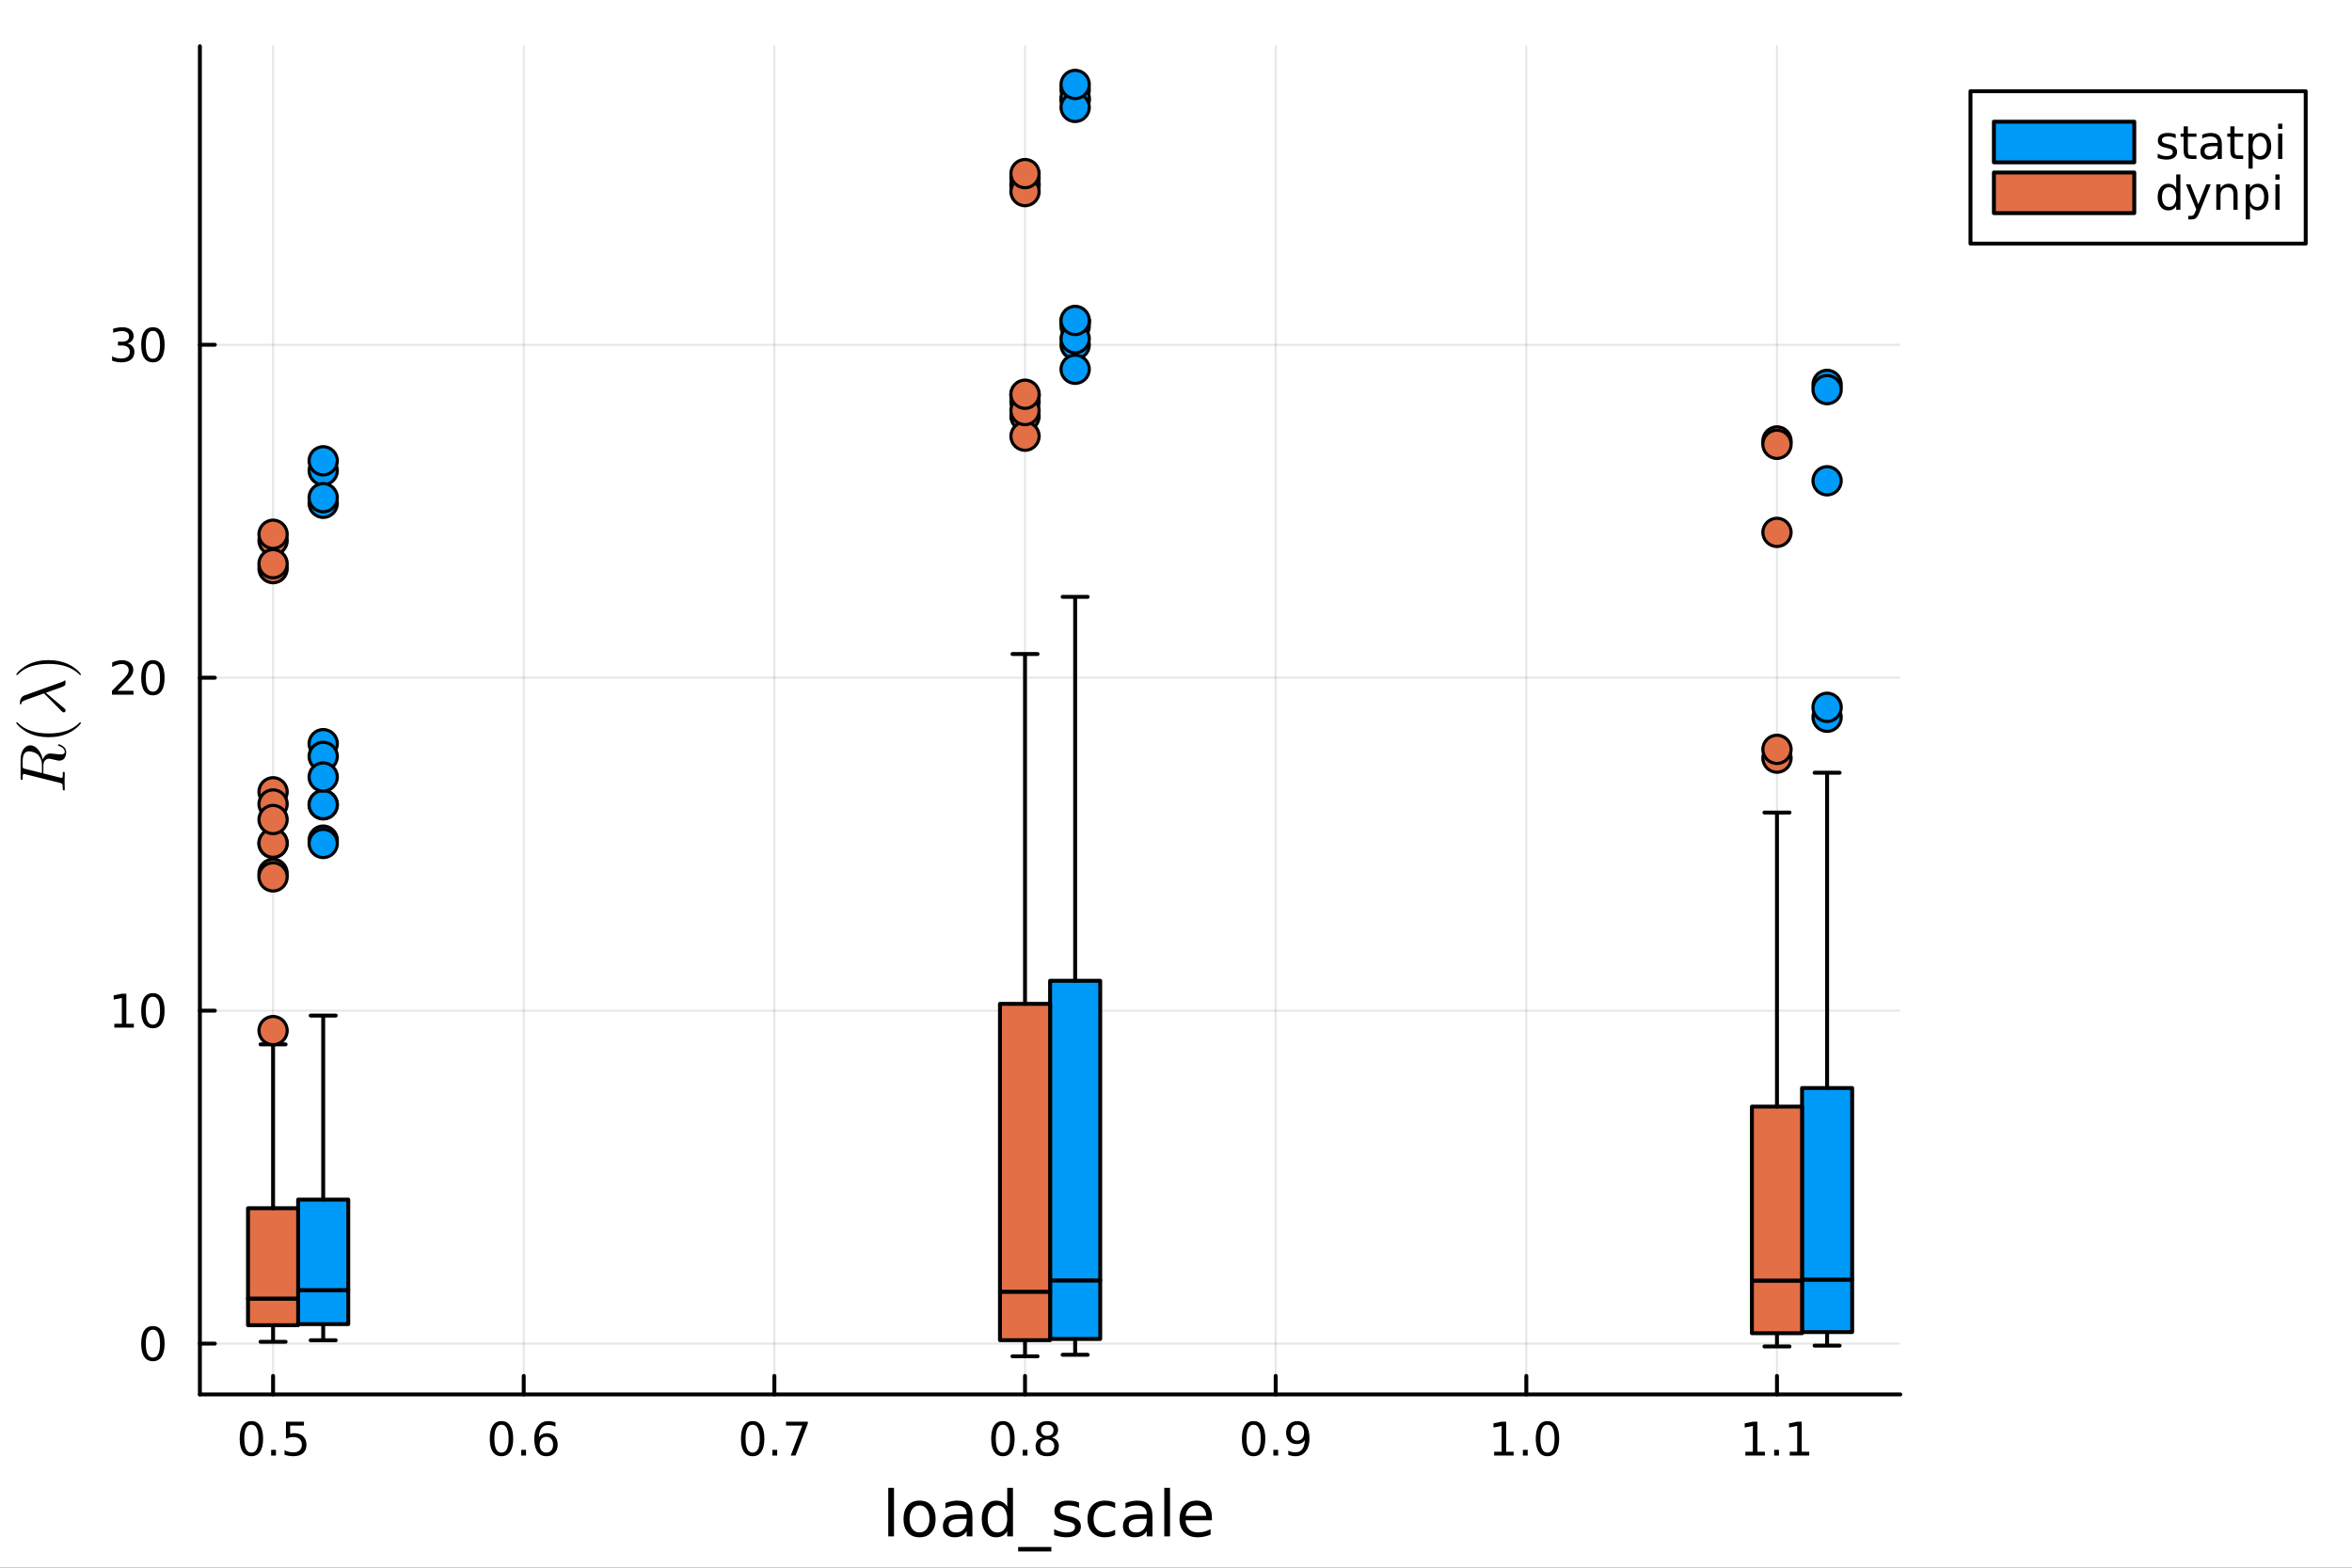 <?xml version="1.0" encoding="utf-8"?>
<svg xmlns="http://www.w3.org/2000/svg" xmlns:xlink="http://www.w3.org/1999/xlink" width="600" height="400" viewBox="0 0 2400 1600">
<rect x="0" y="0" width="2400" height="1600" fill="#333333" stroke="none"/>
<defs>
  <clipPath id="clip700">
    <rect x="0" y="0" width="2400" height="1600"/>
  </clipPath>
</defs>
<path clip-path="url(#clip700)" d="M0 1600 L2400 1600 L2400 0 L0 0  Z" fill="#ffffff" fill-rule="evenodd" fill-opacity="1"/>
<defs>
  <clipPath id="clip701">
    <rect x="480" y="0" width="1681" height="1600"/>
  </clipPath>
</defs>
<path clip-path="url(#clip700)" d="M203.964 1423.18 L1939.08 1423.18 L1939.08 47.244 L203.964 47.244  Z" fill="#ffffff" fill-rule="evenodd" fill-opacity="1"/>
<defs>
  <clipPath id="clip702">
    <rect x="203" y="47" width="1736" height="1377"/>
  </clipPath>
</defs>
<polyline clip-path="url(#clip702)" style="stroke:#000000; stroke-linecap:round; stroke-linejoin:round; stroke-width:2; stroke-opacity:0.1; fill:none" points="278.647,1423.18 278.647,47.244 "/>
<polyline clip-path="url(#clip702)" style="stroke:#000000; stroke-linecap:round; stroke-linejoin:round; stroke-width:2; stroke-opacity:0.1; fill:none" points="534.412,1423.18 534.412,47.244 "/>
<polyline clip-path="url(#clip702)" style="stroke:#000000; stroke-linecap:round; stroke-linejoin:round; stroke-width:2; stroke-opacity:0.1; fill:none" points="790.178,1423.18 790.178,47.244 "/>
<polyline clip-path="url(#clip702)" style="stroke:#000000; stroke-linecap:round; stroke-linejoin:round; stroke-width:2; stroke-opacity:0.1; fill:none" points="1045.94,1423.18 1045.94,47.244 "/>
<polyline clip-path="url(#clip702)" style="stroke:#000000; stroke-linecap:round; stroke-linejoin:round; stroke-width:2; stroke-opacity:0.1; fill:none" points="1301.71,1423.18 1301.71,47.244 "/>
<polyline clip-path="url(#clip702)" style="stroke:#000000; stroke-linecap:round; stroke-linejoin:round; stroke-width:2; stroke-opacity:0.1; fill:none" points="1557.47,1423.18 1557.47,47.244 "/>
<polyline clip-path="url(#clip702)" style="stroke:#000000; stroke-linecap:round; stroke-linejoin:round; stroke-width:2; stroke-opacity:0.1; fill:none" points="1813.24,1423.18 1813.24,47.244 "/>
<polyline clip-path="url(#clip700)" style="stroke:#000000; stroke-linecap:round; stroke-linejoin:round; stroke-width:4; stroke-opacity:1; fill:none" points="203.964,1423.18 1939.08,1423.18 "/>
<polyline clip-path="url(#clip700)" style="stroke:#000000; stroke-linecap:round; stroke-linejoin:round; stroke-width:4; stroke-opacity:1; fill:none" points="278.647,1423.18 278.647,1404.28 "/>
<polyline clip-path="url(#clip700)" style="stroke:#000000; stroke-linecap:round; stroke-linejoin:round; stroke-width:4; stroke-opacity:1; fill:none" points="534.412,1423.18 534.412,1404.28 "/>
<polyline clip-path="url(#clip700)" style="stroke:#000000; stroke-linecap:round; stroke-linejoin:round; stroke-width:4; stroke-opacity:1; fill:none" points="790.178,1423.18 790.178,1404.28 "/>
<polyline clip-path="url(#clip700)" style="stroke:#000000; stroke-linecap:round; stroke-linejoin:round; stroke-width:4; stroke-opacity:1; fill:none" points="1045.94,1423.18 1045.94,1404.28 "/>
<polyline clip-path="url(#clip700)" style="stroke:#000000; stroke-linecap:round; stroke-linejoin:round; stroke-width:4; stroke-opacity:1; fill:none" points="1301.71,1423.18 1301.71,1404.28 "/>
<polyline clip-path="url(#clip700)" style="stroke:#000000; stroke-linecap:round; stroke-linejoin:round; stroke-width:4; stroke-opacity:1; fill:none" points="1557.47,1423.18 1557.47,1404.28 "/>
<polyline clip-path="url(#clip700)" style="stroke:#000000; stroke-linecap:round; stroke-linejoin:round; stroke-width:4; stroke-opacity:1; fill:none" points="1813.24,1423.18 1813.24,1404.28 "/>
<path clip-path="url(#clip700)" d="M256.529 1454.1 Q252.918 1454.1 251.089 1457.66 Q249.284 1461.2 249.284 1468.33 Q249.284 1475.44 251.089 1479.01 Q252.918 1482.55 256.529 1482.55 Q260.163 1482.55 261.969 1479.01 Q263.798 1475.44 263.798 1468.33 Q263.798 1461.2 261.969 1457.66 Q260.163 1454.1 256.529 1454.1 M256.529 1450.39 Q262.339 1450.39 265.395 1455 Q268.473 1459.58 268.473 1468.33 Q268.473 1477.06 265.395 1481.67 Q262.339 1486.25 256.529 1486.25 Q250.719 1486.25 247.64 1481.67 Q244.585 1477.06 244.585 1468.33 Q244.585 1459.58 247.64 1455 Q250.719 1450.39 256.529 1450.39 Z" fill="#000000" fill-rule="nonzero" fill-opacity="1" /><path clip-path="url(#clip700)" d="M276.691 1479.7 L281.575 1479.7 L281.575 1485.58 L276.691 1485.58 L276.691 1479.7 Z" fill="#000000" fill-rule="nonzero" fill-opacity="1" /><path clip-path="url(#clip700)" d="M291.807 1451.02 L310.163 1451.02 L310.163 1454.96 L296.089 1454.96 L296.089 1463.43 Q297.108 1463.08 298.126 1462.92 Q299.145 1462.73 300.163 1462.73 Q305.95 1462.73 309.33 1465.9 Q312.709 1469.08 312.709 1474.49 Q312.709 1480.07 309.237 1483.17 Q305.765 1486.25 299.446 1486.25 Q297.27 1486.25 295.001 1485.88 Q292.756 1485.51 290.348 1484.77 L290.348 1480.07 Q292.432 1481.2 294.654 1481.76 Q296.876 1482.32 299.353 1482.32 Q303.358 1482.32 305.695 1480.21 Q308.033 1478.1 308.033 1474.49 Q308.033 1470.88 305.695 1468.77 Q303.358 1466.67 299.353 1466.67 Q297.478 1466.67 295.603 1467.08 Q293.751 1467.5 291.807 1468.38 L291.807 1451.02 Z" fill="#000000" fill-rule="nonzero" fill-opacity="1" /><path clip-path="url(#clip700)" d="M511.716 1454.1 Q508.105 1454.1 506.276 1457.66 Q504.47 1461.2 504.47 1468.33 Q504.47 1475.44 506.276 1479.01 Q508.105 1482.55 511.716 1482.55 Q515.35 1482.55 517.155 1479.01 Q518.984 1475.44 518.984 1468.33 Q518.984 1461.2 517.155 1457.66 Q515.35 1454.1 511.716 1454.1 M511.716 1450.39 Q517.526 1450.39 520.581 1455 Q523.66 1459.58 523.66 1468.33 Q523.66 1477.06 520.581 1481.67 Q517.526 1486.25 511.716 1486.25 Q505.905 1486.25 502.827 1481.67 Q499.771 1477.06 499.771 1468.33 Q499.771 1459.58 502.827 1455 Q505.905 1450.39 511.716 1450.39 Z" fill="#000000" fill-rule="nonzero" fill-opacity="1" /><path clip-path="url(#clip700)" d="M531.878 1479.7 L536.762 1479.7 L536.762 1485.58 L531.878 1485.58 L531.878 1479.7 Z" fill="#000000" fill-rule="nonzero" fill-opacity="1" /><path clip-path="url(#clip700)" d="M557.526 1466.44 Q554.377 1466.44 552.526 1468.59 Q550.697 1470.74 550.697 1474.49 Q550.697 1478.22 552.526 1480.39 Q554.377 1482.55 557.526 1482.55 Q560.674 1482.55 562.502 1480.39 Q564.354 1478.22 564.354 1474.49 Q564.354 1470.74 562.502 1468.59 Q560.674 1466.44 557.526 1466.44 M566.808 1451.78 L566.808 1456.04 Q565.049 1455.21 563.243 1454.77 Q561.461 1454.33 559.701 1454.33 Q555.072 1454.33 552.618 1457.45 Q550.188 1460.58 549.84 1466.9 Q551.206 1464.89 553.266 1463.82 Q555.327 1462.73 557.803 1462.73 Q563.012 1462.73 566.021 1465.9 Q569.053 1469.05 569.053 1474.49 Q569.053 1479.82 565.905 1483.03 Q562.757 1486.25 557.526 1486.25 Q551.53 1486.25 548.359 1481.67 Q545.188 1477.06 545.188 1468.33 Q545.188 1460.14 549.077 1455.28 Q552.965 1450.39 559.516 1450.39 Q561.276 1450.39 563.058 1450.74 Q564.863 1451.09 566.808 1451.78 Z" fill="#000000" fill-rule="nonzero" fill-opacity="1" /><path clip-path="url(#clip700)" d="M768.013 1454.1 Q764.402 1454.1 762.574 1457.66 Q760.768 1461.2 760.768 1468.33 Q760.768 1475.44 762.574 1479.01 Q764.402 1482.55 768.013 1482.55 Q771.648 1482.55 773.453 1479.01 Q775.282 1475.44 775.282 1468.33 Q775.282 1461.2 773.453 1457.66 Q771.648 1454.1 768.013 1454.1 M768.013 1450.39 Q773.823 1450.39 776.879 1455 Q779.958 1459.58 779.958 1468.33 Q779.958 1477.06 776.879 1481.67 Q773.823 1486.25 768.013 1486.25 Q762.203 1486.25 759.124 1481.67 Q756.069 1477.06 756.069 1468.33 Q756.069 1459.58 759.124 1455 Q762.203 1450.39 768.013 1450.39 Z" fill="#000000" fill-rule="nonzero" fill-opacity="1" /><path clip-path="url(#clip700)" d="M788.175 1479.7 L793.059 1479.7 L793.059 1485.58 L788.175 1485.58 L788.175 1479.7 Z" fill="#000000" fill-rule="nonzero" fill-opacity="1" /><path clip-path="url(#clip700)" d="M802.064 1451.02 L824.286 1451.02 L824.286 1453.01 L811.74 1485.58 L806.856 1485.58 L818.661 1454.96 L802.064 1454.96 L802.064 1451.02 Z" fill="#000000" fill-rule="nonzero" fill-opacity="1" /><path clip-path="url(#clip700)" d="M1023.37 1454.1 Q1019.76 1454.1 1017.93 1457.66 Q1016.13 1461.2 1016.13 1468.33 Q1016.13 1475.44 1017.93 1479.01 Q1019.76 1482.55 1023.37 1482.55 Q1027.01 1482.55 1028.81 1479.01 Q1030.64 1475.44 1030.64 1468.33 Q1030.64 1461.2 1028.81 1457.66 Q1027.01 1454.1 1023.37 1454.1 M1023.37 1450.39 Q1029.18 1450.39 1032.24 1455 Q1035.32 1459.58 1035.32 1468.33 Q1035.32 1477.06 1032.24 1481.67 Q1029.18 1486.25 1023.37 1486.25 Q1017.56 1486.25 1014.48 1481.67 Q1011.43 1477.06 1011.43 1468.33 Q1011.43 1459.58 1014.48 1455 Q1017.56 1450.39 1023.37 1450.39 Z" fill="#000000" fill-rule="nonzero" fill-opacity="1" /><path clip-path="url(#clip700)" d="M1043.54 1479.7 L1048.42 1479.7 L1048.42 1485.58 L1043.54 1485.58 L1043.54 1479.7 Z" fill="#000000" fill-rule="nonzero" fill-opacity="1" /><path clip-path="url(#clip700)" d="M1068.6 1469.17 Q1065.27 1469.17 1063.35 1470.95 Q1061.45 1472.73 1061.45 1475.86 Q1061.45 1478.98 1063.35 1480.77 Q1065.27 1482.55 1068.6 1482.55 Q1071.94 1482.55 1073.86 1480.77 Q1075.78 1478.96 1075.78 1475.86 Q1075.78 1472.73 1073.86 1470.95 Q1071.96 1469.17 1068.6 1469.17 M1063.93 1467.18 Q1060.92 1466.44 1059.23 1464.38 Q1057.56 1462.32 1057.56 1459.35 Q1057.56 1455.21 1060.5 1452.8 Q1063.47 1450.39 1068.6 1450.39 Q1073.77 1450.39 1076.71 1452.8 Q1079.65 1455.21 1079.65 1459.35 Q1079.65 1462.32 1077.96 1464.38 Q1076.29 1466.44 1073.3 1467.18 Q1076.68 1467.96 1078.56 1470.26 Q1080.46 1472.55 1080.46 1475.86 Q1080.46 1480.88 1077.38 1483.57 Q1074.32 1486.25 1068.6 1486.25 Q1062.89 1486.25 1059.81 1483.57 Q1056.75 1480.88 1056.75 1475.86 Q1056.75 1472.55 1058.65 1470.26 Q1060.55 1467.96 1063.93 1467.18 M1062.22 1459.79 Q1062.22 1462.48 1063.88 1463.98 Q1065.57 1465.49 1068.6 1465.49 Q1071.61 1465.49 1073.3 1463.98 Q1075.02 1462.48 1075.02 1459.79 Q1075.02 1457.11 1073.3 1455.6 Q1071.61 1454.1 1068.6 1454.1 Q1065.57 1454.1 1063.88 1455.6 Q1062.22 1457.11 1062.22 1459.79 Z" fill="#000000" fill-rule="nonzero" fill-opacity="1" /><path clip-path="url(#clip700)" d="M1279.18 1454.1 Q1275.57 1454.1 1273.75 1457.66 Q1271.94 1461.2 1271.94 1468.33 Q1271.94 1475.44 1273.75 1479.01 Q1275.57 1482.55 1279.18 1482.55 Q1282.82 1482.55 1284.62 1479.01 Q1286.45 1475.44 1286.45 1468.33 Q1286.45 1461.2 1284.62 1457.66 Q1282.82 1454.1 1279.18 1454.1 M1279.18 1450.39 Q1285 1450.39 1288.05 1455 Q1291.13 1459.58 1291.13 1468.33 Q1291.13 1477.06 1288.05 1481.67 Q1285 1486.25 1279.18 1486.25 Q1273.37 1486.25 1270.3 1481.67 Q1267.24 1477.06 1267.24 1468.33 Q1267.24 1459.58 1270.3 1455 Q1273.37 1450.39 1279.18 1450.39 Z" fill="#000000" fill-rule="nonzero" fill-opacity="1" /><path clip-path="url(#clip700)" d="M1299.35 1479.7 L1304.23 1479.7 L1304.23 1485.58 L1299.35 1485.58 L1299.35 1479.7 Z" fill="#000000" fill-rule="nonzero" fill-opacity="1" /><path clip-path="url(#clip700)" d="M1314.56 1484.86 L1314.56 1480.6 Q1316.31 1481.44 1318.12 1481.88 Q1319.93 1482.32 1321.66 1482.32 Q1326.29 1482.32 1328.72 1479.21 Q1331.18 1476.09 1331.52 1469.75 Q1330.18 1471.74 1328.12 1472.8 Q1326.06 1473.87 1323.56 1473.87 Q1318.37 1473.87 1315.34 1470.74 Q1312.33 1467.59 1312.33 1462.15 Q1312.33 1456.83 1315.48 1453.61 Q1318.63 1450.39 1323.86 1450.39 Q1329.86 1450.39 1333 1455 Q1336.18 1459.58 1336.18 1468.33 Q1336.18 1476.51 1332.29 1481.39 Q1328.42 1486.25 1321.87 1486.25 Q1320.11 1486.25 1318.31 1485.9 Q1316.5 1485.56 1314.56 1484.86 M1323.86 1470.21 Q1327.01 1470.21 1328.84 1468.06 Q1330.69 1465.9 1330.69 1462.15 Q1330.69 1458.43 1328.84 1456.27 Q1327.01 1454.1 1323.86 1454.1 Q1320.71 1454.1 1318.86 1456.27 Q1317.03 1458.43 1317.03 1462.15 Q1317.03 1465.9 1318.86 1468.06 Q1320.71 1470.21 1323.86 1470.21 Z" fill="#000000" fill-rule="nonzero" fill-opacity="1" /><path clip-path="url(#clip700)" d="M1524.63 1481.64 L1532.27 1481.64 L1532.27 1455.28 L1523.95 1456.95 L1523.95 1452.69 L1532.22 1451.02 L1536.89 1451.02 L1536.89 1481.64 L1544.53 1481.64 L1544.53 1485.58 L1524.63 1485.58 L1524.63 1481.64 Z" fill="#000000" fill-rule="nonzero" fill-opacity="1" /><path clip-path="url(#clip700)" d="M1553.98 1479.7 L1558.86 1479.7 L1558.86 1485.58 L1553.98 1485.58 L1553.98 1479.7 Z" fill="#000000" fill-rule="nonzero" fill-opacity="1" /><path clip-path="url(#clip700)" d="M1579.05 1454.1 Q1575.44 1454.1 1573.61 1457.66 Q1571.8 1461.2 1571.8 1468.33 Q1571.8 1475.44 1573.61 1479.01 Q1575.44 1482.55 1579.05 1482.55 Q1582.68 1482.55 1584.49 1479.01 Q1586.32 1475.44 1586.32 1468.33 Q1586.32 1461.2 1584.49 1457.66 Q1582.68 1454.1 1579.05 1454.1 M1579.05 1450.39 Q1584.86 1450.39 1587.91 1455 Q1590.99 1459.58 1590.99 1468.33 Q1590.99 1477.06 1587.91 1481.67 Q1584.86 1486.25 1579.05 1486.25 Q1573.24 1486.25 1570.16 1481.67 Q1567.1 1477.06 1567.1 1468.33 Q1567.1 1459.58 1570.16 1455 Q1573.24 1450.39 1579.05 1450.39 Z" fill="#000000" fill-rule="nonzero" fill-opacity="1" /><path clip-path="url(#clip700)" d="M1781 1481.64 L1788.64 1481.64 L1788.64 1455.28 L1780.33 1456.95 L1780.33 1452.69 L1788.6 1451.02 L1793.27 1451.02 L1793.27 1481.64 L1800.91 1481.64 L1800.91 1485.58 L1781 1485.58 L1781 1481.64 Z" fill="#000000" fill-rule="nonzero" fill-opacity="1" /><path clip-path="url(#clip700)" d="M1810.36 1479.7 L1815.24 1479.7 L1815.24 1485.58 L1810.36 1485.58 L1810.36 1479.7 Z" fill="#000000" fill-rule="nonzero" fill-opacity="1" /><path clip-path="url(#clip700)" d="M1826.24 1481.64 L1833.87 1481.64 L1833.87 1455.28 L1825.56 1456.95 L1825.56 1452.69 L1833.83 1451.02 L1838.5 1451.02 L1838.5 1481.64 L1846.14 1481.64 L1846.14 1485.58 L1826.24 1485.58 L1826.24 1481.64 Z" fill="#000000" fill-rule="nonzero" fill-opacity="1" /><path clip-path="url(#clip700)" d="M906.393 1518.52 L912.249 1518.52 L912.249 1568.04 L906.393 1568.04 L906.393 1518.52 Z" fill="#000000" fill-rule="nonzero" fill-opacity="1" /><path clip-path="url(#clip700)" d="M938.317 1536.5 Q933.606 1536.5 930.869 1540.19 Q928.132 1543.85 928.132 1550.25 Q928.132 1556.65 930.837 1560.34 Q933.574 1564 938.317 1564 Q942.996 1564 945.733 1560.31 Q948.47 1556.62 948.47 1550.25 Q948.47 1543.92 945.733 1540.23 Q942.996 1536.5 938.317 1536.5 M938.317 1531.54 Q945.956 1531.54 950.316 1536.5 Q954.677 1541.47 954.677 1550.25 Q954.677 1559 950.316 1564 Q945.956 1568.97 938.317 1568.97 Q930.646 1568.97 926.286 1564 Q921.957 1559 921.957 1550.25 Q921.957 1541.47 926.286 1536.5 Q930.646 1531.54 938.317 1531.54 Z" fill="#000000" fill-rule="nonzero" fill-opacity="1" /><path clip-path="url(#clip700)" d="M980.585 1550.12 Q973.487 1550.12 970.75 1551.75 Q968.013 1553.37 968.013 1557.29 Q968.013 1560.4 970.05 1562.25 Q972.119 1564.07 975.652 1564.07 Q980.522 1564.07 983.45 1560.63 Q986.41 1557.16 986.41 1551.43 L986.41 1550.12 L980.585 1550.12 M992.266 1547.71 L992.266 1568.04 L986.41 1568.04 L986.41 1562.63 Q984.405 1565.88 981.413 1567.44 Q978.421 1568.97 974.092 1568.97 Q968.618 1568.97 965.371 1565.91 Q962.156 1562.82 962.156 1557.67 Q962.156 1551.65 966.167 1548.6 Q970.209 1545.54 978.198 1545.54 L986.41 1545.54 L986.41 1544.97 Q986.41 1540.93 983.736 1538.73 Q981.094 1536.5 976.288 1536.5 Q973.233 1536.5 970.336 1537.23 Q967.44 1537.97 964.766 1539.43 L964.766 1534.02 Q967.981 1532.78 971.005 1532.17 Q974.028 1531.54 976.893 1531.54 Q984.627 1531.54 988.447 1535.55 Q992.266 1539.56 992.266 1547.71 Z" fill="#000000" fill-rule="nonzero" fill-opacity="1" /><path clip-path="url(#clip700)" d="M1027.79 1537.81 L1027.79 1518.52 L1033.64 1518.52 L1033.64 1568.04 L1027.79 1568.04 L1027.79 1562.7 Q1025.94 1565.88 1023.11 1567.44 Q1020.31 1568.97 1016.36 1568.97 Q1009.9 1568.97 1005.83 1563.81 Q1001.78 1558.65 1001.78 1550.25 Q1001.78 1541.85 1005.83 1536.69 Q1009.9 1531.54 1016.36 1531.54 Q1020.31 1531.54 1023.11 1533.1 Q1025.94 1534.62 1027.79 1537.81 M1007.83 1550.25 Q1007.83 1556.71 1010.47 1560.4 Q1013.15 1564.07 1017.79 1564.07 Q1022.44 1564.07 1025.11 1560.4 Q1027.79 1556.71 1027.79 1550.25 Q1027.79 1543.79 1025.11 1540.13 Q1022.44 1536.44 1017.79 1536.44 Q1013.15 1536.44 1010.47 1540.13 Q1007.83 1543.79 1007.83 1550.25 Z" fill="#000000" fill-rule="nonzero" fill-opacity="1" /><path clip-path="url(#clip700)" d="M1072.79 1578.87 L1072.79 1583.42 L1038.93 1583.42 L1038.93 1578.87 L1072.79 1578.87 Z" fill="#000000" fill-rule="nonzero" fill-opacity="1" /><path clip-path="url(#clip700)" d="M1101.02 1533.45 L1101.02 1538.98 Q1098.54 1537.71 1095.87 1537.07 Q1093.19 1536.44 1090.33 1536.44 Q1085.97 1536.44 1083.77 1537.77 Q1081.61 1539.11 1081.61 1541.79 Q1081.61 1543.82 1083.17 1545 Q1084.73 1546.15 1089.44 1547.2 L1091.44 1547.64 Q1097.68 1548.98 1100.29 1551.43 Q1102.93 1553.85 1102.93 1558.21 Q1102.93 1563.17 1098.99 1566.07 Q1095.07 1568.97 1088.2 1568.97 Q1085.33 1568.97 1082.21 1568.39 Q1079.13 1567.85 1075.69 1566.74 L1075.69 1560.69 Q1078.94 1562.38 1082.09 1563.24 Q1085.24 1564.07 1088.32 1564.07 Q1092.46 1564.07 1094.69 1562.66 Q1096.92 1561.23 1096.92 1558.65 Q1096.92 1556.27 1095.3 1554.99 Q1093.7 1553.72 1088.26 1552.54 L1086.22 1552.07 Q1080.78 1550.92 1078.36 1548.56 Q1075.94 1546.18 1075.94 1542.04 Q1075.94 1537.01 1079.51 1534.27 Q1083.07 1531.54 1089.63 1531.54 Q1092.88 1531.54 1095.74 1532.01 Q1098.61 1532.49 1101.02 1533.45 Z" fill="#000000" fill-rule="nonzero" fill-opacity="1" /><path clip-path="url(#clip700)" d="M1137.91 1533.76 L1137.91 1539.24 Q1135.43 1537.87 1132.92 1537.2 Q1130.43 1536.5 1127.89 1536.5 Q1122.19 1536.5 1119.04 1540.13 Q1115.89 1543.73 1115.89 1550.25 Q1115.89 1556.78 1119.04 1560.4 Q1122.19 1564 1127.89 1564 Q1130.43 1564 1132.92 1563.33 Q1135.43 1562.63 1137.91 1561.26 L1137.91 1566.68 Q1135.46 1567.82 1132.82 1568.39 Q1130.21 1568.97 1127.25 1568.97 Q1119.2 1568.97 1114.46 1563.91 Q1109.71 1558.85 1109.71 1550.25 Q1109.71 1541.53 1114.49 1536.53 Q1119.29 1531.54 1127.63 1531.54 Q1130.34 1531.54 1132.92 1532.11 Q1135.49 1532.65 1137.91 1533.76 Z" fill="#000000" fill-rule="nonzero" fill-opacity="1" /><path clip-path="url(#clip700)" d="M1164.3 1550.12 Q1157.2 1550.12 1154.46 1551.75 Q1151.73 1553.37 1151.73 1557.29 Q1151.73 1560.4 1153.76 1562.25 Q1155.83 1564.07 1159.37 1564.07 Q1164.24 1564.07 1167.16 1560.63 Q1170.12 1557.16 1170.12 1551.43 L1170.12 1550.12 L1164.3 1550.12 M1175.98 1547.71 L1175.98 1568.04 L1170.12 1568.04 L1170.12 1562.63 Q1168.12 1565.88 1165.13 1567.44 Q1162.14 1568.97 1157.81 1568.97 Q1152.33 1568.97 1149.09 1565.91 Q1145.87 1562.82 1145.87 1557.67 Q1145.87 1551.65 1149.88 1548.6 Q1153.92 1545.54 1161.91 1545.54 L1170.12 1545.54 L1170.12 1544.97 Q1170.12 1540.93 1167.45 1538.73 Q1164.81 1536.5 1160 1536.5 Q1156.95 1536.5 1154.05 1537.23 Q1151.15 1537.97 1148.48 1539.43 L1148.48 1534.02 Q1151.7 1532.78 1154.72 1532.17 Q1157.74 1531.54 1160.61 1531.54 Q1168.34 1531.54 1172.16 1535.55 Q1175.98 1539.56 1175.98 1547.71 Z" fill="#000000" fill-rule="nonzero" fill-opacity="1" /><path clip-path="url(#clip700)" d="M1188.04 1518.52 L1193.9 1518.52 L1193.9 1568.04 L1188.04 1568.04 L1188.04 1518.52 Z" fill="#000000" fill-rule="nonzero" fill-opacity="1" /><path clip-path="url(#clip700)" d="M1236.65 1548.76 L1236.65 1551.62 L1209.72 1551.62 Q1210.1 1557.67 1213.35 1560.85 Q1216.63 1564 1222.45 1564 Q1225.82 1564 1228.98 1563.17 Q1232.16 1562.35 1235.28 1560.69 L1235.28 1566.23 Q1232.13 1567.57 1228.82 1568.27 Q1225.51 1568.97 1222.1 1568.97 Q1213.57 1568.97 1208.57 1564 Q1203.61 1559.04 1203.61 1550.57 Q1203.61 1541.82 1208.32 1536.69 Q1213.06 1531.54 1221.08 1531.54 Q1228.27 1531.54 1232.44 1536.18 Q1236.65 1540.8 1236.65 1548.76 M1230.79 1547.04 Q1230.73 1542.23 1228.08 1539.37 Q1225.47 1536.5 1221.15 1536.5 Q1216.24 1536.5 1213.28 1539.27 Q1210.36 1542.04 1209.91 1547.07 L1230.79 1547.04 Z" fill="#000000" fill-rule="nonzero" fill-opacity="1" /><polyline clip-path="url(#clip702)" style="stroke:#000000; stroke-linecap:round; stroke-linejoin:round; stroke-width:2; stroke-opacity:0.1; fill:none" points="203.964,1371.32 1939.08,1371.32 "/>
<polyline clip-path="url(#clip702)" style="stroke:#000000; stroke-linecap:round; stroke-linejoin:round; stroke-width:2; stroke-opacity:0.1; fill:none" points="203.964,1031.5 1939.08,1031.5 "/>
<polyline clip-path="url(#clip702)" style="stroke:#000000; stroke-linecap:round; stroke-linejoin:round; stroke-width:2; stroke-opacity:0.1; fill:none" points="203.964,691.691 1939.08,691.691 "/>
<polyline clip-path="url(#clip702)" style="stroke:#000000; stroke-linecap:round; stroke-linejoin:round; stroke-width:2; stroke-opacity:0.1; fill:none" points="203.964,351.879 1939.08,351.879 "/>
<polyline clip-path="url(#clip700)" style="stroke:#000000; stroke-linecap:round; stroke-linejoin:round; stroke-width:4; stroke-opacity:1; fill:none" points="203.964,1423.18 203.964,47.244 "/>
<polyline clip-path="url(#clip700)" style="stroke:#000000; stroke-linecap:round; stroke-linejoin:round; stroke-width:4; stroke-opacity:1; fill:none" points="203.964,1371.32 219.223,1371.32 "/>
<polyline clip-path="url(#clip700)" style="stroke:#000000; stroke-linecap:round; stroke-linejoin:round; stroke-width:4; stroke-opacity:1; fill:none" points="203.964,1031.5 219.223,1031.5 "/>
<polyline clip-path="url(#clip700)" style="stroke:#000000; stroke-linecap:round; stroke-linejoin:round; stroke-width:4; stroke-opacity:1; fill:none" points="203.964,691.691 219.223,691.691 "/>
<polyline clip-path="url(#clip700)" style="stroke:#000000; stroke-linecap:round; stroke-linejoin:round; stroke-width:4; stroke-opacity:1; fill:none" points="203.964,351.879 219.223,351.879 "/>
<path clip-path="url(#clip700)" d="M156.019 1357.11 Q152.408 1357.11 150.579 1360.68 Q148.774 1364.22 148.774 1371.35 Q148.774 1378.46 150.579 1382.02 Q152.408 1385.56 156.019 1385.56 Q159.653 1385.56 161.459 1382.02 Q163.288 1378.46 163.288 1371.35 Q163.288 1364.22 161.459 1360.68 Q159.653 1357.11 156.019 1357.11 M156.019 1353.41 Q161.829 1353.41 164.885 1358.02 Q167.964 1362.6 167.964 1371.35 Q167.964 1380.08 164.885 1384.68 Q161.829 1389.27 156.019 1389.27 Q150.209 1389.27 147.13 1384.68 Q144.075 1380.08 144.075 1371.35 Q144.075 1362.6 147.13 1358.02 Q150.209 1353.41 156.019 1353.41 Z" fill="#000000" fill-rule="nonzero" fill-opacity="1" /><path clip-path="url(#clip700)" d="M116.668 1044.85 L124.306 1044.85 L124.306 1018.48 L115.996 1020.15 L115.996 1015.89 L124.26 1014.22 L128.936 1014.22 L128.936 1044.85 L136.575 1044.85 L136.575 1048.78 L116.668 1048.78 L116.668 1044.85 Z" fill="#000000" fill-rule="nonzero" fill-opacity="1" /><path clip-path="url(#clip700)" d="M156.019 1017.3 Q152.408 1017.3 150.579 1020.87 Q148.774 1024.41 148.774 1031.54 Q148.774 1038.64 150.579 1042.21 Q152.408 1045.75 156.019 1045.75 Q159.653 1045.75 161.459 1042.21 Q163.288 1038.64 163.288 1031.54 Q163.288 1024.41 161.459 1020.87 Q159.653 1017.3 156.019 1017.3 M156.019 1013.6 Q161.829 1013.6 164.885 1018.2 Q167.964 1022.79 167.964 1031.54 Q167.964 1040.26 164.885 1044.87 Q161.829 1049.45 156.019 1049.45 Q150.209 1049.45 147.13 1044.87 Q144.075 1040.26 144.075 1031.54 Q144.075 1022.79 147.13 1018.2 Q150.209 1013.6 156.019 1013.6 Z" fill="#000000" fill-rule="nonzero" fill-opacity="1" /><path clip-path="url(#clip700)" d="M119.885 705.036 L136.204 705.036 L136.204 708.971 L114.26 708.971 L114.26 705.036 Q116.922 702.281 121.505 697.652 Q126.112 692.999 127.292 691.656 Q129.538 689.133 130.417 687.397 Q131.32 685.638 131.32 683.948 Q131.32 681.194 129.376 679.457 Q127.455 677.721 124.353 677.721 Q122.154 677.721 119.7 678.485 Q117.269 679.249 114.492 680.8 L114.492 676.078 Q117.316 674.944 119.769 674.365 Q122.223 673.786 124.26 673.786 Q129.63 673.786 132.825 676.471 Q136.019 679.157 136.019 683.647 Q136.019 685.777 135.209 687.698 Q134.422 689.596 132.316 692.189 Q131.737 692.86 128.635 696.078 Q125.533 699.272 119.885 705.036 Z" fill="#000000" fill-rule="nonzero" fill-opacity="1" /><path clip-path="url(#clip700)" d="M156.019 677.49 Q152.408 677.49 150.579 681.055 Q148.774 684.596 148.774 691.726 Q148.774 698.832 150.579 702.397 Q152.408 705.939 156.019 705.939 Q159.653 705.939 161.459 702.397 Q163.288 698.832 163.288 691.726 Q163.288 684.596 161.459 681.055 Q159.653 677.49 156.019 677.49 M156.019 673.786 Q161.829 673.786 164.885 678.393 Q167.964 682.976 167.964 691.726 Q167.964 700.453 164.885 705.059 Q161.829 709.642 156.019 709.642 Q150.209 709.642 147.13 705.059 Q144.075 700.453 144.075 691.726 Q144.075 682.976 147.13 678.393 Q150.209 673.786 156.019 673.786 Z" fill="#000000" fill-rule="nonzero" fill-opacity="1" /><path clip-path="url(#clip700)" d="M130.024 350.525 Q133.38 351.243 135.255 353.511 Q137.154 355.78 137.154 359.113 Q137.154 364.229 133.635 367.03 Q130.117 369.83 123.635 369.83 Q121.459 369.83 119.144 369.391 Q116.853 368.974 114.399 368.117 L114.399 363.604 Q116.343 364.738 118.658 365.317 Q120.973 365.895 123.496 365.895 Q127.894 365.895 130.186 364.159 Q132.501 362.423 132.501 359.113 Q132.501 356.057 130.348 354.344 Q128.218 352.608 124.399 352.608 L120.371 352.608 L120.371 348.766 L124.584 348.766 Q128.033 348.766 129.862 347.4 Q131.691 346.011 131.691 343.419 Q131.691 340.757 129.792 339.344 Q127.917 337.909 124.399 337.909 Q122.478 337.909 120.279 338.326 Q118.08 338.743 115.441 339.622 L115.441 335.456 Q118.103 334.715 120.418 334.344 Q122.755 333.974 124.816 333.974 Q130.14 333.974 133.242 336.405 Q136.343 338.812 136.343 342.932 Q136.343 345.803 134.7 347.793 Q133.056 349.761 130.024 350.525 Z" fill="#000000" fill-rule="nonzero" fill-opacity="1" /><path clip-path="url(#clip700)" d="M156.019 337.678 Q152.408 337.678 150.579 341.243 Q148.774 344.784 148.774 351.914 Q148.774 359.02 150.579 362.585 Q152.408 366.127 156.019 366.127 Q159.653 366.127 161.459 362.585 Q163.288 359.02 163.288 351.914 Q163.288 344.784 161.459 341.243 Q159.653 337.678 156.019 337.678 M156.019 333.974 Q161.829 333.974 164.885 338.581 Q167.964 343.164 167.964 351.914 Q167.964 360.641 164.885 365.247 Q161.829 369.83 156.019 369.83 Q150.209 369.83 147.13 365.247 Q144.075 360.641 144.075 351.914 Q144.075 343.164 147.13 338.581 Q150.209 333.974 156.019 333.974 Z" fill="#000000" fill-rule="nonzero" fill-opacity="1" /><path clip-path="url(#clip700)" d="M29.595 766.825 Q28.532 766.825 27.663 767.115 Q26.761 767.372 26.149 767.791 Q25.505 768.178 25.022 768.918 Q24.506 769.659 24.184 770.271 Q23.862 770.883 23.669 771.913 Q23.444 772.944 23.347 773.62 Q23.218 774.297 23.154 775.456 Q23.089 776.615 23.089 777.195 Q23.089 777.743 23.089 778.838 Q23.089 782.284 23.154 782.863 Q23.282 783.733 23.798 784.055 Q24.281 784.377 25.601 784.699 L42.799 788.983 L42.799 781.607 Q42.799 777.582 41.672 774.812 Q40.545 772.042 38.967 770.464 Q37.228 768.725 34.426 767.791 Q31.624 766.825 29.595 766.825 M59.965 759.643 Q60.319 759.643 61.124 759.933 Q61.929 760.19 63.057 760.835 Q64.152 761.479 65.15 762.348 Q66.148 763.218 66.825 764.603 Q67.533 765.988 67.533 767.566 Q67.533 767.952 67.501 768.339 Q67.501 768.725 67.34 769.691 Q67.211 770.625 66.954 771.398 Q66.728 772.171 66.181 773.137 Q65.665 774.103 64.957 774.78 Q64.216 775.424 63.057 775.875 Q61.865 776.326 60.416 776.326 Q59.128 776.326 54.812 775.263 Q51.141 774.329 50.239 774.329 Q49.24 774.329 48.306 774.651 Q47.373 774.941 46.406 775.682 Q45.44 776.39 44.86 777.904 Q44.248 779.417 44.248 781.543 L44.248 789.369 L61.736 793.749 Q61.769 793.749 62.219 793.846 Q62.638 793.942 62.864 793.942 Q63.282 793.942 63.54 793.685 Q63.797 793.395 63.926 792.686 Q64.023 791.978 64.055 791.43 Q64.055 790.85 64.055 789.659 Q64.055 788.177 64.313 787.92 Q64.474 787.791 64.764 787.791 Q65.215 787.791 65.537 787.92 Q65.826 788.016 65.923 788.274 Q66.02 788.499 66.052 788.66 Q66.084 788.822 66.084 789.111 L65.891 797.485 L66.084 805.794 Q66.084 806.728 65.343 806.728 Q64.699 806.728 64.442 806.503 Q64.152 806.277 64.12 805.987 Q64.055 805.697 64.055 804.957 Q64.055 803.346 63.959 802.38 Q63.862 801.414 63.733 800.802 Q63.572 800.158 63.121 799.836 Q62.67 799.482 62.284 799.321 Q61.865 799.16 60.931 798.934 L25.505 790.11 Q24.442 789.852 24.281 789.852 Q23.669 789.852 23.508 790.239 Q23.315 790.593 23.218 791.623 L23.089 794.135 Q23.089 794.908 23.057 795.23 Q23.025 795.52 22.864 795.746 Q22.703 795.971 22.349 795.971 Q21.447 795.971 21.253 795.585 Q21.028 795.198 21.028 794.071 L21.028 775.263 Q21.028 768.854 23.83 764.796 Q26.632 760.706 30.915 760.706 Q32.848 760.706 34.651 761.575 Q36.455 762.445 37.872 763.894 Q39.289 765.311 40.48 767.211 Q41.64 769.112 42.445 771.14 Q43.218 773.137 43.669 775.198 Q43.991 774.297 44.474 773.459 Q44.957 772.59 45.859 771.495 Q46.761 770.368 48.21 769.691 Q49.659 769.015 51.43 769.015 Q52.687 769.015 54.554 769.273 Q59.868 769.917 62.058 769.917 Q64.152 769.917 65.118 769.369 Q66.084 768.822 66.084 767.276 Q66.084 765.762 64.731 764.087 Q63.347 762.38 60.094 761.285 Q59.16 761.028 59.16 760.416 Q59.16 760.384 59.16 760.352 Q59.16 760.287 59.224 760.158 Q59.257 760.029 59.353 759.933 Q59.417 759.804 59.578 759.74 Q59.739 759.643 59.965 759.643 Z" fill="#000000" fill-rule="nonzero" fill-opacity="1" /><path clip-path="url(#clip700)" d="M49.595 752.406 Q38.452 752.406 29.466 748.251 Q25.698 746.48 22.542 744 Q19.386 741.52 18.001 739.878 Q16.616 738.235 16.616 737.784 Q16.616 737.14 17.26 737.108 Q17.582 737.108 18.387 737.977 Q29.208 748.605 49.595 748.573 Q70.045 748.573 80.448 738.235 Q81.575 737.108 81.929 737.108 Q82.573 737.108 82.573 737.784 Q82.573 738.235 81.253 739.813 Q79.933 741.391 76.905 743.839 Q73.878 746.287 70.174 748.058 Q61.189 752.406 49.595 752.406 Z" fill="#000000" fill-rule="nonzero" fill-opacity="1" /><path clip-path="url(#clip700)" d="M66.148 694.454 Q66.76 694.454 66.825 695.162 L66.825 696.612 Q66.825 698.093 66.599 698.737 Q66.374 699.381 65.343 700.122 Q64.699 700.573 61.704 701.7 Q58.677 702.795 54.103 704.405 Q49.53 705.983 46.825 707.046 L65.569 722.924 Q66.954 724.019 66.954 725.114 Q66.954 725.919 66.406 726.499 Q65.859 727.078 65.021 727.078 Q64.409 727.078 64.055 726.853 Q63.701 726.595 62.992 725.919 L44.925 707.69 L26.986 714.099 Q23.669 715.323 22.832 716.032 Q21.994 716.708 21.704 718.383 Q21.543 718.995 21.028 718.995 Q20.32 718.995 20.32 717.803 Q20.32 711.426 24.989 709.752 L62.509 696.289 Q64.667 695.549 65.569 694.776 Q65.987 694.454 66.148 694.454 Z" fill="#000000" fill-rule="nonzero" fill-opacity="1" /><path clip-path="url(#clip700)" d="M81.929 689.023 Q81.607 689.023 80.802 688.186 Q69.981 677.558 49.595 677.558 Q29.144 677.558 18.806 687.767 Q17.614 689.023 17.26 689.023 Q16.616 689.023 16.616 688.379 Q16.616 687.928 17.936 686.35 Q19.257 684.74 22.284 682.325 Q25.311 679.877 29.015 678.073 Q38.001 673.726 49.595 673.726 Q60.738 673.726 69.723 677.88 Q73.491 679.651 76.648 682.131 Q79.804 684.611 81.189 686.254 Q82.573 687.896 82.573 688.379 Q82.573 689.023 81.929 689.023 Z" fill="#000000" fill-rule="nonzero" fill-opacity="1" /><path clip-path="url(#clip702)" d="M329.8 1367.91 L317.012 1367.91 L342.588 1367.91 L329.8 1367.91 L329.8 1351.44 L329.8 1367.91  Z" fill="#009af9" fill-rule="evenodd" fill-opacity="1"/>
<polyline clip-path="url(#clip702)" style="stroke:#000000; stroke-linecap:round; stroke-linejoin:round; stroke-width:4; stroke-opacity:1; fill:none" points="329.8,1367.91 317.012,1367.91 342.588,1367.91 329.8,1367.91 329.8,1351.44 329.8,1367.91 "/>
<path clip-path="url(#clip702)" d="M355.377 1351.44 L355.377 1316.67 L304.224 1316.67 L304.224 1351.44 L355.377 1351.44 L355.377 1316.67 L355.377 1351.44  Z" fill="#009af9" fill-rule="evenodd" fill-opacity="1"/>
<polyline clip-path="url(#clip702)" style="stroke:#000000; stroke-linecap:round; stroke-linejoin:round; stroke-width:4; stroke-opacity:1; fill:none" points="355.377,1351.44 355.377,1316.67 304.224,1316.67 304.224,1351.44 355.377,1351.44 355.377,1316.67 355.377,1351.44 "/>
<path clip-path="url(#clip702)" d="M355.377 1224.36 L304.224 1224.36 L304.224 1316.67 L355.377 1316.67 L355.377 1224.36 L329.8 1224.36 L355.377 1224.36  Z" fill="#009af9" fill-rule="evenodd" fill-opacity="1"/>
<polyline clip-path="url(#clip702)" style="stroke:#000000; stroke-linecap:round; stroke-linejoin:round; stroke-width:4; stroke-opacity:1; fill:none" points="355.377,1224.36 304.224,1224.36 304.224,1316.67 355.377,1316.67 355.377,1224.36 329.8,1224.36 355.377,1224.36 "/>
<path clip-path="url(#clip702)" d="M329.8 1036.5 L317.012 1036.5 L342.588 1036.5 L329.8 1036.5 L329.8 1224.36 L329.8 1036.5  Z" fill="#009af9" fill-rule="evenodd" fill-opacity="1"/>
<polyline clip-path="url(#clip702)" style="stroke:#000000; stroke-linecap:round; stroke-linejoin:round; stroke-width:4; stroke-opacity:1; fill:none" points="329.8,1036.5 317.012,1036.5 342.588,1036.5 329.8,1036.5 329.8,1224.36 329.8,1036.5 "/>
<path clip-path="url(#clip702)" d="M1097.1 1382.7 L1084.31 1382.7 L1109.88 1382.7 L1097.1 1382.7 L1097.1 1366.57 L1097.1 1382.7  Z" fill="#009af9" fill-rule="evenodd" fill-opacity="1"/>
<polyline clip-path="url(#clip702)" style="stroke:#000000; stroke-linecap:round; stroke-linejoin:round; stroke-width:4; stroke-opacity:1; fill:none" points="1097.1,1382.7 1084.31,1382.7 1109.88,1382.7 1097.1,1382.7 1097.1,1366.57 1097.1,1382.7 "/>
<path clip-path="url(#clip702)" d="M1122.67 1366.57 L1122.67 1306.77 L1071.52 1306.77 L1071.52 1366.57 L1122.67 1366.57 L1122.67 1306.77 L1122.67 1366.57  Z" fill="#009af9" fill-rule="evenodd" fill-opacity="1"/>
<polyline clip-path="url(#clip702)" style="stroke:#000000; stroke-linecap:round; stroke-linejoin:round; stroke-width:4; stroke-opacity:1; fill:none" points="1122.67,1366.57 1122.67,1306.77 1071.52,1306.77 1071.52,1366.57 1122.67,1366.57 1122.67,1306.77 1122.67,1366.57 "/>
<path clip-path="url(#clip702)" d="M1122.67 1001 L1071.52 1001 L1071.52 1306.77 L1122.67 1306.77 L1122.67 1001 L1097.1 1001 L1122.67 1001  Z" fill="#009af9" fill-rule="evenodd" fill-opacity="1"/>
<polyline clip-path="url(#clip702)" style="stroke:#000000; stroke-linecap:round; stroke-linejoin:round; stroke-width:4; stroke-opacity:1; fill:none" points="1122.67,1001 1071.52,1001 1071.52,1306.77 1122.67,1306.77 1122.67,1001 1097.1,1001 1122.67,1001 "/>
<path clip-path="url(#clip702)" d="M1097.1 609.14 L1084.31 609.14 L1109.88 609.14 L1097.1 609.14 L1097.1 1001 L1097.1 609.14  Z" fill="#009af9" fill-rule="evenodd" fill-opacity="1"/>
<polyline clip-path="url(#clip702)" style="stroke:#000000; stroke-linecap:round; stroke-linejoin:round; stroke-width:4; stroke-opacity:1; fill:none" points="1097.1,609.14 1084.31,609.14 1109.88,609.14 1097.1,609.14 1097.1,1001 1097.1,609.14 "/>
<path clip-path="url(#clip702)" d="M1864.39 1373.36 L1851.6 1373.36 L1877.18 1373.36 L1864.39 1373.36 L1864.39 1359.56 L1864.39 1373.36  Z" fill="#009af9" fill-rule="evenodd" fill-opacity="1"/>
<polyline clip-path="url(#clip702)" style="stroke:#000000; stroke-linecap:round; stroke-linejoin:round; stroke-width:4; stroke-opacity:1; fill:none" points="1864.39,1373.36 1851.6,1373.36 1877.18,1373.36 1864.39,1373.36 1864.39,1359.56 1864.39,1373.36 "/>
<path clip-path="url(#clip702)" d="M1889.97 1359.56 L1889.97 1305.94 L1838.82 1305.94 L1838.82 1359.56 L1889.97 1359.56 L1889.97 1305.94 L1889.97 1359.56  Z" fill="#009af9" fill-rule="evenodd" fill-opacity="1"/>
<polyline clip-path="url(#clip702)" style="stroke:#000000; stroke-linecap:round; stroke-linejoin:round; stroke-width:4; stroke-opacity:1; fill:none" points="1889.97,1359.56 1889.97,1305.94 1838.82,1305.94 1838.82,1359.56 1889.97,1359.56 1889.97,1305.94 1889.97,1359.56 "/>
<path clip-path="url(#clip702)" d="M1889.97 1110.46 L1838.82 1110.46 L1838.82 1305.94 L1889.97 1305.94 L1889.97 1110.46 L1864.39 1110.46 L1889.97 1110.46  Z" fill="#009af9" fill-rule="evenodd" fill-opacity="1"/>
<polyline clip-path="url(#clip702)" style="stroke:#000000; stroke-linecap:round; stroke-linejoin:round; stroke-width:4; stroke-opacity:1; fill:none" points="1889.97,1110.46 1838.82,1110.46 1838.82,1305.94 1889.97,1305.94 1889.97,1110.46 1864.39,1110.46 1889.97,1110.46 "/>
<path clip-path="url(#clip702)" d="M1864.39 788.647 L1851.6 788.647 L1877.18 788.647 L1864.39 788.647 L1864.39 1110.46 L1864.39 788.647  Z" fill="#009af9" fill-rule="evenodd" fill-opacity="1"/>
<polyline clip-path="url(#clip702)" style="stroke:#000000; stroke-linecap:round; stroke-linejoin:round; stroke-width:4; stroke-opacity:1; fill:none" points="1864.39,788.647 1851.6,788.647 1877.18,788.647 1864.39,788.647 1864.39,1110.46 1864.39,788.647 "/>
<circle clip-path="url(#clip702)" cx="329.8" cy="480.35" r="14.4" fill="#009af9" fill-rule="evenodd" fill-opacity="1" stroke="#000000" stroke-opacity="1" stroke-width="3.2"/>
<circle clip-path="url(#clip702)" cx="329.8" cy="470.293" r="14.4" fill="#009af9" fill-rule="evenodd" fill-opacity="1" stroke="#000000" stroke-opacity="1" stroke-width="3.2"/>
<circle clip-path="url(#clip702)" cx="329.8" cy="513.687" r="14.4" fill="#009af9" fill-rule="evenodd" fill-opacity="1" stroke="#000000" stroke-opacity="1" stroke-width="3.2"/>
<circle clip-path="url(#clip702)" cx="329.8" cy="821.414" r="14.4" fill="#009af9" fill-rule="evenodd" fill-opacity="1" stroke="#000000" stroke-opacity="1" stroke-width="3.2"/>
<circle clip-path="url(#clip702)" cx="329.8" cy="857.445" r="14.4" fill="#009af9" fill-rule="evenodd" fill-opacity="1" stroke="#000000" stroke-opacity="1" stroke-width="3.2"/>
<circle clip-path="url(#clip702)" cx="329.8" cy="860.848" r="14.4" fill="#009af9" fill-rule="evenodd" fill-opacity="1" stroke="#000000" stroke-opacity="1" stroke-width="3.2"/>
<circle clip-path="url(#clip702)" cx="329.8" cy="821.243" r="14.4" fill="#009af9" fill-rule="evenodd" fill-opacity="1" stroke="#000000" stroke-opacity="1" stroke-width="3.2"/>
<circle clip-path="url(#clip702)" cx="329.8" cy="758.986" r="14.4" fill="#009af9" fill-rule="evenodd" fill-opacity="1" stroke="#000000" stroke-opacity="1" stroke-width="3.2"/>
<circle clip-path="url(#clip702)" cx="329.8" cy="507.941" r="14.4" fill="#009af9" fill-rule="evenodd" fill-opacity="1" stroke="#000000" stroke-opacity="1" stroke-width="3.2"/>
<circle clip-path="url(#clip702)" cx="329.8" cy="771.998" r="14.4" fill="#009af9" fill-rule="evenodd" fill-opacity="1" stroke="#000000" stroke-opacity="1" stroke-width="3.2"/>
<circle clip-path="url(#clip702)" cx="329.8" cy="793.023" r="14.4" fill="#009af9" fill-rule="evenodd" fill-opacity="1" stroke="#000000" stroke-opacity="1" stroke-width="3.2"/>
<circle clip-path="url(#clip702)" cx="1097.1" cy="328.432" r="14.4" fill="#009af9" fill-rule="evenodd" fill-opacity="1" stroke="#000000" stroke-opacity="1" stroke-width="3.2"/>
<circle clip-path="url(#clip702)" cx="1097.1" cy="333.144" r="14.4" fill="#009af9" fill-rule="evenodd" fill-opacity="1" stroke="#000000" stroke-opacity="1" stroke-width="3.2"/>
<circle clip-path="url(#clip702)" cx="1097.1" cy="91.615" r="14.4" fill="#009af9" fill-rule="evenodd" fill-opacity="1" stroke="#000000" stroke-opacity="1" stroke-width="3.2"/>
<circle clip-path="url(#clip702)" cx="1097.1" cy="352.098" r="14.4" fill="#009af9" fill-rule="evenodd" fill-opacity="1" stroke="#000000" stroke-opacity="1" stroke-width="3.2"/>
<circle clip-path="url(#clip702)" cx="1097.1" cy="102.318" r="14.4" fill="#009af9" fill-rule="evenodd" fill-opacity="1" stroke="#000000" stroke-opacity="1" stroke-width="3.2"/>
<circle clip-path="url(#clip702)" cx="1097.1" cy="99.845" r="14.4" fill="#009af9" fill-rule="evenodd" fill-opacity="1" stroke="#000000" stroke-opacity="1" stroke-width="3.2"/>
<circle clip-path="url(#clip702)" cx="1097.1" cy="109.611" r="14.4" fill="#009af9" fill-rule="evenodd" fill-opacity="1" stroke="#000000" stroke-opacity="1" stroke-width="3.2"/>
<circle clip-path="url(#clip702)" cx="1097.1" cy="328.101" r="14.4" fill="#009af9" fill-rule="evenodd" fill-opacity="1" stroke="#000000" stroke-opacity="1" stroke-width="3.2"/>
<circle clip-path="url(#clip702)" cx="1097.1" cy="376.89" r="14.4" fill="#009af9" fill-rule="evenodd" fill-opacity="1" stroke="#000000" stroke-opacity="1" stroke-width="3.2"/>
<circle clip-path="url(#clip702)" cx="1097.1" cy="345.694" r="14.4" fill="#009af9" fill-rule="evenodd" fill-opacity="1" stroke="#000000" stroke-opacity="1" stroke-width="3.2"/>
<circle clip-path="url(#clip702)" cx="1097.1" cy="86.186" r="14.4" fill="#009af9" fill-rule="evenodd" fill-opacity="1" stroke="#000000" stroke-opacity="1" stroke-width="3.2"/>
<circle clip-path="url(#clip702)" cx="1097.1" cy="327.033" r="14.4" fill="#009af9" fill-rule="evenodd" fill-opacity="1" stroke="#000000" stroke-opacity="1" stroke-width="3.2"/>
<circle clip-path="url(#clip702)" cx="1864.39" cy="732.036" r="14.4" fill="#009af9" fill-rule="evenodd" fill-opacity="1" stroke="#000000" stroke-opacity="1" stroke-width="3.2"/>
<circle clip-path="url(#clip702)" cx="1864.39" cy="392.321" r="14.4" fill="#009af9" fill-rule="evenodd" fill-opacity="1" stroke="#000000" stroke-opacity="1" stroke-width="3.2"/>
<circle clip-path="url(#clip702)" cx="1864.39" cy="721.895" r="14.4" fill="#009af9" fill-rule="evenodd" fill-opacity="1" stroke="#000000" stroke-opacity="1" stroke-width="3.2"/>
<circle clip-path="url(#clip702)" cx="1864.39" cy="397.665" r="14.4" fill="#009af9" fill-rule="evenodd" fill-opacity="1" stroke="#000000" stroke-opacity="1" stroke-width="3.2"/>
<circle clip-path="url(#clip702)" cx="1864.39" cy="490.687" r="14.4" fill="#009af9" fill-rule="evenodd" fill-opacity="1" stroke="#000000" stroke-opacity="1" stroke-width="3.2"/>
<polyline clip-path="url(#clip702)" style="stroke:#009af9; stroke-linecap:round; stroke-linejoin:round; stroke-width:0; stroke-opacity:1; fill:none" points="329.8,1367.91 317.012,1367.91 342.588,1367.91 329.8,1367.91 329.8,1351.44 "/>
<polyline clip-path="url(#clip702)" style="stroke:#009af9; stroke-linecap:round; stroke-linejoin:round; stroke-width:0; stroke-opacity:1; fill:none" points="355.377,1351.44 355.377,1316.67 304.224,1316.67 304.224,1351.44 355.377,1351.44 355.377,1316.67 "/>
<polyline clip-path="url(#clip702)" style="stroke:#009af9; stroke-linecap:round; stroke-linejoin:round; stroke-width:0; stroke-opacity:1; fill:none" points="355.377,1224.36 304.224,1224.36 304.224,1316.67 355.377,1316.67 355.377,1224.36 329.8,1224.36 "/>
<polyline clip-path="url(#clip702)" style="stroke:#009af9; stroke-linecap:round; stroke-linejoin:round; stroke-width:0; stroke-opacity:1; fill:none" points="329.8,1036.5 317.012,1036.5 342.588,1036.5 329.8,1036.5 329.8,1224.36 "/>
<polyline clip-path="url(#clip702)" style="stroke:#009af9; stroke-linecap:round; stroke-linejoin:round; stroke-width:0; stroke-opacity:1; fill:none" points="1097.1,1382.7 1084.31,1382.7 1109.88,1382.7 1097.1,1382.7 1097.1,1366.57 "/>
<polyline clip-path="url(#clip702)" style="stroke:#009af9; stroke-linecap:round; stroke-linejoin:round; stroke-width:0; stroke-opacity:1; fill:none" points="1122.67,1366.57 1122.67,1306.77 1071.52,1306.77 1071.52,1366.57 1122.67,1366.57 1122.67,1306.77 "/>
<polyline clip-path="url(#clip702)" style="stroke:#009af9; stroke-linecap:round; stroke-linejoin:round; stroke-width:0; stroke-opacity:1; fill:none" points="1122.67,1001 1071.52,1001 1071.52,1306.77 1122.67,1306.77 1122.67,1001 1097.1,1001 "/>
<polyline clip-path="url(#clip702)" style="stroke:#009af9; stroke-linecap:round; stroke-linejoin:round; stroke-width:0; stroke-opacity:1; fill:none" points="1097.1,609.14 1084.31,609.14 1109.88,609.14 1097.1,609.14 1097.1,1001 "/>
<polyline clip-path="url(#clip702)" style="stroke:#009af9; stroke-linecap:round; stroke-linejoin:round; stroke-width:0; stroke-opacity:1; fill:none" points="1864.39,1373.36 1851.6,1373.36 1877.18,1373.36 1864.39,1373.36 1864.39,1359.56 "/>
<polyline clip-path="url(#clip702)" style="stroke:#009af9; stroke-linecap:round; stroke-linejoin:round; stroke-width:0; stroke-opacity:1; fill:none" points="1889.97,1359.56 1889.97,1305.94 1838.82,1305.94 1838.82,1359.56 1889.97,1359.56 1889.97,1305.94 "/>
<polyline clip-path="url(#clip702)" style="stroke:#009af9; stroke-linecap:round; stroke-linejoin:round; stroke-width:0; stroke-opacity:1; fill:none" points="1889.97,1110.46 1838.82,1110.46 1838.82,1305.94 1889.97,1305.94 1889.97,1110.46 1864.39,1110.46 "/>
<polyline clip-path="url(#clip702)" style="stroke:#009af9; stroke-linecap:round; stroke-linejoin:round; stroke-width:0; stroke-opacity:1; fill:none" points="1864.39,788.647 1851.6,788.647 1877.18,788.647 1864.39,788.647 1864.39,1110.46 "/>
<path clip-path="url(#clip702)" d="M278.647 1369.46 L265.859 1369.46 L291.435 1369.46 L278.647 1369.46 L278.647 1352.51 L278.647 1369.46  Z" fill="#e26f46" fill-rule="evenodd" fill-opacity="1"/>
<polyline clip-path="url(#clip702)" style="stroke:#000000; stroke-linecap:round; stroke-linejoin:round; stroke-width:4; stroke-opacity:1; fill:none" points="278.647,1369.46 265.859,1369.46 291.435,1369.46 278.647,1369.46 278.647,1352.51 278.647,1369.46 "/>
<path clip-path="url(#clip702)" d="M304.224 1352.51 L304.224 1325.35 L253.071 1325.35 L253.071 1352.51 L304.224 1352.51 L304.224 1325.35 L304.224 1352.51  Z" fill="#e26f46" fill-rule="evenodd" fill-opacity="1"/>
<polyline clip-path="url(#clip702)" style="stroke:#000000; stroke-linecap:round; stroke-linejoin:round; stroke-width:4; stroke-opacity:1; fill:none" points="304.224,1352.51 304.224,1325.35 253.071,1325.35 253.071,1352.51 304.224,1352.51 304.224,1325.35 304.224,1352.51 "/>
<path clip-path="url(#clip702)" d="M304.224 1233.11 L253.071 1233.11 L253.071 1325.35 L304.224 1325.35 L304.224 1233.11 L278.647 1233.11 L304.224 1233.11  Z" fill="#e26f46" fill-rule="evenodd" fill-opacity="1"/>
<polyline clip-path="url(#clip702)" style="stroke:#000000; stroke-linecap:round; stroke-linejoin:round; stroke-width:4; stroke-opacity:1; fill:none" points="304.224,1233.11 253.071,1233.11 253.071,1325.35 304.224,1325.35 304.224,1233.11 278.647,1233.11 304.224,1233.11 "/>
<path clip-path="url(#clip702)" d="M278.647 1065.9 L265.859 1065.9 L291.435 1065.9 L278.647 1065.9 L278.647 1233.11 L278.647 1065.9  Z" fill="#e26f46" fill-rule="evenodd" fill-opacity="1"/>
<polyline clip-path="url(#clip702)" style="stroke:#000000; stroke-linecap:round; stroke-linejoin:round; stroke-width:4; stroke-opacity:1; fill:none" points="278.647,1065.9 265.859,1065.9 291.435,1065.9 278.647,1065.9 278.647,1233.11 278.647,1065.9 "/>
<path clip-path="url(#clip702)" d="M1045.94 1384.24 L1033.15 1384.24 L1058.73 1384.24 L1045.94 1384.24 L1045.94 1367.8 L1045.94 1384.24  Z" fill="#e26f46" fill-rule="evenodd" fill-opacity="1"/>
<polyline clip-path="url(#clip702)" style="stroke:#000000; stroke-linecap:round; stroke-linejoin:round; stroke-width:4; stroke-opacity:1; fill:none" points="1045.94,1384.24 1033.15,1384.24 1058.73,1384.24 1045.94,1384.24 1045.94,1367.8 1045.94,1384.24 "/>
<path clip-path="url(#clip702)" d="M1071.52 1367.8 L1071.52 1318.33 L1020.37 1318.33 L1020.37 1367.8 L1071.52 1367.8 L1071.52 1318.33 L1071.52 1367.8  Z" fill="#e26f46" fill-rule="evenodd" fill-opacity="1"/>
<polyline clip-path="url(#clip702)" style="stroke:#000000; stroke-linecap:round; stroke-linejoin:round; stroke-width:4; stroke-opacity:1; fill:none" points="1071.52,1367.8 1071.52,1318.33 1020.37,1318.33 1020.37,1367.8 1071.52,1367.8 1071.52,1318.33 1071.52,1367.8 "/>
<path clip-path="url(#clip702)" d="M1071.52 1024.53 L1020.37 1024.53 L1020.37 1318.33 L1071.52 1318.33 L1071.52 1024.53 L1045.94 1024.53 L1071.52 1024.53  Z" fill="#e26f46" fill-rule="evenodd" fill-opacity="1"/>
<polyline clip-path="url(#clip702)" style="stroke:#000000; stroke-linecap:round; stroke-linejoin:round; stroke-width:4; stroke-opacity:1; fill:none" points="1071.52,1024.53 1020.37,1024.53 1020.37,1318.33 1071.52,1318.33 1071.52,1024.53 1045.94,1024.53 1071.52,1024.53 "/>
<path clip-path="url(#clip702)" d="M1045.94 667.49 L1033.15 667.49 L1058.73 667.49 L1045.94 667.49 L1045.94 1024.53 L1045.94 667.49  Z" fill="#e26f46" fill-rule="evenodd" fill-opacity="1"/>
<polyline clip-path="url(#clip702)" style="stroke:#000000; stroke-linecap:round; stroke-linejoin:round; stroke-width:4; stroke-opacity:1; fill:none" points="1045.94,667.49 1033.15,667.49 1058.73,667.49 1045.94,667.49 1045.94,1024.53 1045.94,667.49 "/>
<path clip-path="url(#clip702)" d="M1813.24 1374.22 L1800.45 1374.22 L1826.03 1374.22 L1813.24 1374.22 L1813.24 1360.69 L1813.24 1374.22  Z" fill="#e26f46" fill-rule="evenodd" fill-opacity="1"/>
<polyline clip-path="url(#clip702)" style="stroke:#000000; stroke-linecap:round; stroke-linejoin:round; stroke-width:4; stroke-opacity:1; fill:none" points="1813.24,1374.22 1800.45,1374.22 1826.03,1374.22 1813.24,1374.22 1813.24,1360.69 1813.24,1374.22 "/>
<path clip-path="url(#clip702)" d="M1838.82 1360.69 L1838.82 1306.98 L1787.66 1306.98 L1787.66 1360.69 L1838.82 1360.69 L1838.82 1306.98 L1838.82 1360.69  Z" fill="#e26f46" fill-rule="evenodd" fill-opacity="1"/>
<polyline clip-path="url(#clip702)" style="stroke:#000000; stroke-linecap:round; stroke-linejoin:round; stroke-width:4; stroke-opacity:1; fill:none" points="1838.82,1360.69 1838.82,1306.98 1787.66,1306.98 1787.66,1360.69 1838.82,1360.69 1838.82,1306.98 1838.82,1360.69 "/>
<path clip-path="url(#clip702)" d="M1838.82 1129.42 L1787.66 1129.42 L1787.66 1306.98 L1838.82 1306.98 L1838.82 1129.42 L1813.24 1129.42 L1838.82 1129.42  Z" fill="#e26f46" fill-rule="evenodd" fill-opacity="1"/>
<polyline clip-path="url(#clip702)" style="stroke:#000000; stroke-linecap:round; stroke-linejoin:round; stroke-width:4; stroke-opacity:1; fill:none" points="1838.82,1129.42 1787.66,1129.42 1787.66,1306.98 1838.82,1306.98 1838.82,1129.42 1813.24,1129.42 1838.82,1129.42 "/>
<path clip-path="url(#clip702)" d="M1813.24 829.299 L1800.45 829.299 L1826.03 829.299 L1813.24 829.299 L1813.24 1129.42 L1813.24 829.299  Z" fill="#e26f46" fill-rule="evenodd" fill-opacity="1"/>
<polyline clip-path="url(#clip702)" style="stroke:#000000; stroke-linecap:round; stroke-linejoin:round; stroke-width:4; stroke-opacity:1; fill:none" points="1813.24,829.299 1800.45,829.299 1826.03,829.299 1813.24,829.299 1813.24,1129.42 1813.24,829.299 "/>
<circle clip-path="url(#clip702)" cx="278.647" cy="551.731" r="14.4" fill="#e26f46" fill-rule="evenodd" fill-opacity="1" stroke="#000000" stroke-opacity="1" stroke-width="3.2"/>
<circle clip-path="url(#clip702)" cx="278.647" cy="545.281" r="14.4" fill="#e26f46" fill-rule="evenodd" fill-opacity="1" stroke="#000000" stroke-opacity="1" stroke-width="3.2"/>
<circle clip-path="url(#clip702)" cx="278.647" cy="580.36" r="14.4" fill="#e26f46" fill-rule="evenodd" fill-opacity="1" stroke="#000000" stroke-opacity="1" stroke-width="3.2"/>
<circle clip-path="url(#clip702)" cx="278.647" cy="1051.84" r="14.4" fill="#e26f46" fill-rule="evenodd" fill-opacity="1" stroke="#000000" stroke-opacity="1" stroke-width="3.2"/>
<circle clip-path="url(#clip702)" cx="278.647" cy="860.762" r="14.4" fill="#e26f46" fill-rule="evenodd" fill-opacity="1" stroke="#000000" stroke-opacity="1" stroke-width="3.2"/>
<circle clip-path="url(#clip702)" cx="278.647" cy="891.309" r="14.4" fill="#e26f46" fill-rule="evenodd" fill-opacity="1" stroke="#000000" stroke-opacity="1" stroke-width="3.2"/>
<circle clip-path="url(#clip702)" cx="278.647" cy="894.967" r="14.4" fill="#e26f46" fill-rule="evenodd" fill-opacity="1" stroke="#000000" stroke-opacity="1" stroke-width="3.2"/>
<circle clip-path="url(#clip702)" cx="278.647" cy="860.573" r="14.4" fill="#e26f46" fill-rule="evenodd" fill-opacity="1" stroke="#000000" stroke-opacity="1" stroke-width="3.2"/>
<circle clip-path="url(#clip702)" cx="278.647" cy="808.115" r="14.4" fill="#e26f46" fill-rule="evenodd" fill-opacity="1" stroke="#000000" stroke-opacity="1" stroke-width="3.2"/>
<circle clip-path="url(#clip702)" cx="278.647" cy="575.344" r="14.4" fill="#e26f46" fill-rule="evenodd" fill-opacity="1" stroke="#000000" stroke-opacity="1" stroke-width="3.2"/>
<circle clip-path="url(#clip702)" cx="278.647" cy="820.573" r="14.4" fill="#e26f46" fill-rule="evenodd" fill-opacity="1" stroke="#000000" stroke-opacity="1" stroke-width="3.2"/>
<circle clip-path="url(#clip702)" cx="278.647" cy="836.417" r="14.4" fill="#e26f46" fill-rule="evenodd" fill-opacity="1" stroke="#000000" stroke-opacity="1" stroke-width="3.2"/>
<circle clip-path="url(#clip702)" cx="1045.94" cy="404.082" r="14.4" fill="#e26f46" fill-rule="evenodd" fill-opacity="1" stroke="#000000" stroke-opacity="1" stroke-width="3.2"/>
<circle clip-path="url(#clip702)" cx="1045.94" cy="410.208" r="14.4" fill="#e26f46" fill-rule="evenodd" fill-opacity="1" stroke="#000000" stroke-opacity="1" stroke-width="3.2"/>
<circle clip-path="url(#clip702)" cx="1045.94" cy="181.353" r="14.4" fill="#e26f46" fill-rule="evenodd" fill-opacity="1" stroke="#000000" stroke-opacity="1" stroke-width="3.2"/>
<circle clip-path="url(#clip702)" cx="1045.94" cy="424.927" r="14.4" fill="#e26f46" fill-rule="evenodd" fill-opacity="1" stroke="#000000" stroke-opacity="1" stroke-width="3.2"/>
<circle clip-path="url(#clip702)" cx="1045.94" cy="189.743" r="14.4" fill="#e26f46" fill-rule="evenodd" fill-opacity="1" stroke="#000000" stroke-opacity="1" stroke-width="3.2"/>
<circle clip-path="url(#clip702)" cx="1045.94" cy="187.741" r="14.4" fill="#e26f46" fill-rule="evenodd" fill-opacity="1" stroke="#000000" stroke-opacity="1" stroke-width="3.2"/>
<circle clip-path="url(#clip702)" cx="1045.94" cy="195.56" r="14.4" fill="#e26f46" fill-rule="evenodd" fill-opacity="1" stroke="#000000" stroke-opacity="1" stroke-width="3.2"/>
<circle clip-path="url(#clip702)" cx="1045.94" cy="402.75" r="14.4" fill="#e26f46" fill-rule="evenodd" fill-opacity="1" stroke="#000000" stroke-opacity="1" stroke-width="3.2"/>
<circle clip-path="url(#clip702)" cx="1045.94" cy="445.188" r="14.4" fill="#e26f46" fill-rule="evenodd" fill-opacity="1" stroke="#000000" stroke-opacity="1" stroke-width="3.2"/>
<circle clip-path="url(#clip702)" cx="1045.94" cy="419.023" r="14.4" fill="#e26f46" fill-rule="evenodd" fill-opacity="1" stroke="#000000" stroke-opacity="1" stroke-width="3.2"/>
<circle clip-path="url(#clip702)" cx="1045.94" cy="177.187" r="14.4" fill="#e26f46" fill-rule="evenodd" fill-opacity="1" stroke="#000000" stroke-opacity="1" stroke-width="3.2"/>
<circle clip-path="url(#clip702)" cx="1045.94" cy="402.37" r="14.4" fill="#e26f46" fill-rule="evenodd" fill-opacity="1" stroke="#000000" stroke-opacity="1" stroke-width="3.2"/>
<circle clip-path="url(#clip702)" cx="1813.24" cy="773.767" r="14.4" fill="#e26f46" fill-rule="evenodd" fill-opacity="1" stroke="#000000" stroke-opacity="1" stroke-width="3.2"/>
<circle clip-path="url(#clip702)" cx="1813.24" cy="450.045" r="14.4" fill="#e26f46" fill-rule="evenodd" fill-opacity="1" stroke="#000000" stroke-opacity="1" stroke-width="3.2"/>
<circle clip-path="url(#clip702)" cx="1813.24" cy="764.783" r="14.4" fill="#e26f46" fill-rule="evenodd" fill-opacity="1" stroke="#000000" stroke-opacity="1" stroke-width="3.2"/>
<circle clip-path="url(#clip702)" cx="1813.24" cy="453.488" r="14.4" fill="#e26f46" fill-rule="evenodd" fill-opacity="1" stroke="#000000" stroke-opacity="1" stroke-width="3.2"/>
<circle clip-path="url(#clip702)" cx="1813.24" cy="543.348" r="14.4" fill="#e26f46" fill-rule="evenodd" fill-opacity="1" stroke="#000000" stroke-opacity="1" stroke-width="3.2"/>
<polyline clip-path="url(#clip702)" style="stroke:#e26f46; stroke-linecap:round; stroke-linejoin:round; stroke-width:0; stroke-opacity:1; fill:none" points="278.647,1369.46 265.859,1369.46 291.435,1369.46 278.647,1369.46 278.647,1352.51 "/>
<polyline clip-path="url(#clip702)" style="stroke:#e26f46; stroke-linecap:round; stroke-linejoin:round; stroke-width:0; stroke-opacity:1; fill:none" points="304.224,1352.51 304.224,1325.35 253.071,1325.35 253.071,1352.51 304.224,1352.51 304.224,1325.35 "/>
<polyline clip-path="url(#clip702)" style="stroke:#e26f46; stroke-linecap:round; stroke-linejoin:round; stroke-width:0; stroke-opacity:1; fill:none" points="304.224,1233.11 253.071,1233.11 253.071,1325.35 304.224,1325.35 304.224,1233.11 278.647,1233.11 "/>
<polyline clip-path="url(#clip702)" style="stroke:#e26f46; stroke-linecap:round; stroke-linejoin:round; stroke-width:0; stroke-opacity:1; fill:none" points="278.647,1065.9 265.859,1065.9 291.435,1065.9 278.647,1065.9 278.647,1233.11 "/>
<polyline clip-path="url(#clip702)" style="stroke:#e26f46; stroke-linecap:round; stroke-linejoin:round; stroke-width:0; stroke-opacity:1; fill:none" points="1045.94,1384.24 1033.15,1384.24 1058.73,1384.24 1045.94,1384.24 1045.94,1367.8 "/>
<polyline clip-path="url(#clip702)" style="stroke:#e26f46; stroke-linecap:round; stroke-linejoin:round; stroke-width:0; stroke-opacity:1; fill:none" points="1071.52,1367.8 1071.52,1318.33 1020.37,1318.33 1020.37,1367.8 1071.52,1367.8 1071.52,1318.33 "/>
<polyline clip-path="url(#clip702)" style="stroke:#e26f46; stroke-linecap:round; stroke-linejoin:round; stroke-width:0; stroke-opacity:1; fill:none" points="1071.52,1024.53 1020.37,1024.53 1020.37,1318.33 1071.52,1318.33 1071.52,1024.53 1045.94,1024.53 "/>
<polyline clip-path="url(#clip702)" style="stroke:#e26f46; stroke-linecap:round; stroke-linejoin:round; stroke-width:0; stroke-opacity:1; fill:none" points="1045.94,667.49 1033.15,667.49 1058.73,667.49 1045.94,667.49 1045.94,1024.53 "/>
<polyline clip-path="url(#clip702)" style="stroke:#e26f46; stroke-linecap:round; stroke-linejoin:round; stroke-width:0; stroke-opacity:1; fill:none" points="1813.24,1374.22 1800.45,1374.22 1826.03,1374.22 1813.24,1374.22 1813.24,1360.69 "/>
<polyline clip-path="url(#clip702)" style="stroke:#e26f46; stroke-linecap:round; stroke-linejoin:round; stroke-width:0; stroke-opacity:1; fill:none" points="1838.82,1360.69 1838.82,1306.98 1787.66,1306.98 1787.66,1360.69 1838.82,1360.69 1838.82,1306.98 "/>
<polyline clip-path="url(#clip702)" style="stroke:#e26f46; stroke-linecap:round; stroke-linejoin:round; stroke-width:0; stroke-opacity:1; fill:none" points="1838.82,1129.42 1787.66,1129.42 1787.66,1306.98 1838.82,1306.98 1838.82,1129.42 1813.24,1129.42 "/>
<polyline clip-path="url(#clip702)" style="stroke:#e26f46; stroke-linecap:round; stroke-linejoin:round; stroke-width:0; stroke-opacity:1; fill:none" points="1813.24,829.299 1800.45,829.299 1826.03,829.299 1813.24,829.299 1813.24,1129.42 "/>
<path clip-path="url(#clip700)" d="M2010.7 248.629 L2352.76 248.629 L2352.76 93.109 L2010.7 93.109  Z" fill="#ffffff" fill-rule="evenodd" fill-opacity="1"/>
<polyline clip-path="url(#clip700)" style="stroke:#000000; stroke-linecap:round; stroke-linejoin:round; stroke-width:4; stroke-opacity:1; fill:none" points="2010.7,248.629 2352.76,248.629 2352.76,93.109 2010.7,93.109 2010.7,248.629 "/>
<path clip-path="url(#clip700)" d="M2034.58 165.685 L2177.83 165.685 L2177.83 124.213 L2034.58 124.213 L2034.58 165.685  Z" fill="#009af9" fill-rule="evenodd" fill-opacity="1"/>
<polyline clip-path="url(#clip700)" style="stroke:#000000; stroke-linecap:round; stroke-linejoin:round; stroke-width:4; stroke-opacity:1; fill:none" points="2034.58,165.685 2177.83,165.685 2177.83,124.213 2034.58,124.213 2034.58,165.685 "/>
<path clip-path="url(#clip700)" d="M2220.13 137.067 L2220.13 141.094 Q2218.33 140.169 2216.38 139.706 Q2214.44 139.243 2212.35 139.243 Q2209.18 139.243 2207.58 140.215 Q2206.01 141.187 2206.01 143.131 Q2206.01 144.613 2207.14 145.469 Q2208.28 146.303 2211.71 147.067 L2213.16 147.391 Q2217.7 148.363 2219.6 150.145 Q2221.52 151.905 2221.52 155.076 Q2221.52 158.687 2218.65 160.793 Q2215.8 162.9 2210.8 162.9 Q2208.72 162.9 2206.45 162.483 Q2204.21 162.09 2201.71 161.28 L2201.71 156.881 Q2204.07 158.108 2206.36 158.733 Q2208.65 159.335 2210.89 159.335 Q2213.9 159.335 2215.52 158.317 Q2217.14 157.275 2217.14 155.4 Q2217.14 153.664 2215.96 152.738 Q2214.81 151.812 2210.85 150.956 L2209.37 150.608 Q2205.41 149.775 2203.65 148.062 Q2201.89 146.326 2201.89 143.317 Q2201.89 139.659 2204.48 137.669 Q2207.08 135.678 2211.84 135.678 Q2214.21 135.678 2216.29 136.025 Q2218.37 136.372 2220.13 137.067 Z" fill="#000000" fill-rule="nonzero" fill-opacity="1" /><path clip-path="url(#clip700)" d="M2232.52 128.942 L2232.52 136.303 L2241.29 136.303 L2241.29 139.613 L2232.52 139.613 L2232.52 153.687 Q2232.52 156.858 2233.37 157.761 Q2234.25 158.664 2236.91 158.664 L2241.29 158.664 L2241.29 162.229 L2236.91 162.229 Q2231.98 162.229 2230.11 160.4 Q2228.23 158.548 2228.23 153.687 L2228.23 139.613 L2225.11 139.613 L2225.11 136.303 L2228.23 136.303 L2228.23 128.942 L2232.52 128.942 Z" fill="#000000" fill-rule="nonzero" fill-opacity="1" /><path clip-path="url(#clip700)" d="M2258.67 149.196 Q2253.51 149.196 2251.52 150.377 Q2249.53 151.557 2249.53 154.405 Q2249.53 156.673 2251.01 158.016 Q2252.52 159.335 2255.08 159.335 Q2258.63 159.335 2260.76 156.835 Q2262.91 154.312 2262.91 150.145 L2262.91 149.196 L2258.67 149.196 M2267.17 147.437 L2267.17 162.229 L2262.91 162.229 L2262.91 158.293 Q2261.45 160.655 2259.27 161.789 Q2257.1 162.9 2253.95 162.9 Q2249.97 162.9 2247.61 160.678 Q2245.27 158.432 2245.27 154.682 Q2245.27 150.307 2248.19 148.085 Q2251.13 145.863 2256.94 145.863 L2262.91 145.863 L2262.91 145.446 Q2262.91 142.507 2260.96 140.909 Q2259.04 139.289 2255.55 139.289 Q2253.33 139.289 2251.22 139.821 Q2249.11 140.354 2247.17 141.419 L2247.17 137.483 Q2249.51 136.581 2251.7 136.141 Q2253.9 135.678 2255.99 135.678 Q2261.61 135.678 2264.39 138.594 Q2267.17 141.511 2267.17 147.437 Z" fill="#000000" fill-rule="nonzero" fill-opacity="1" /><path clip-path="url(#clip700)" d="M2280.15 128.942 L2280.15 136.303 L2288.93 136.303 L2288.93 139.613 L2280.15 139.613 L2280.15 153.687 Q2280.15 156.858 2281.01 157.761 Q2281.89 158.664 2284.55 158.664 L2288.93 158.664 L2288.93 162.229 L2284.55 162.229 Q2279.62 162.229 2277.75 160.4 Q2275.87 158.548 2275.87 153.687 L2275.87 139.613 L2272.75 139.613 L2272.75 136.303 L2275.87 136.303 L2275.87 128.942 L2280.15 128.942 Z" fill="#000000" fill-rule="nonzero" fill-opacity="1" /><path clip-path="url(#clip700)" d="M2298.65 158.34 L2298.65 172.09 L2294.37 172.09 L2294.37 136.303 L2298.65 136.303 L2298.65 140.238 Q2299.99 137.923 2302.03 136.812 Q2304.09 135.678 2306.94 135.678 Q2311.66 135.678 2314.6 139.428 Q2317.56 143.178 2317.56 149.289 Q2317.56 155.4 2314.6 159.15 Q2311.66 162.9 2306.94 162.9 Q2304.09 162.9 2302.03 161.789 Q2299.99 160.655 2298.65 158.34 M2313.14 149.289 Q2313.14 144.59 2311.2 141.928 Q2309.27 139.243 2305.89 139.243 Q2302.51 139.243 2300.57 141.928 Q2298.65 144.59 2298.65 149.289 Q2298.65 153.988 2300.57 156.673 Q2302.51 159.335 2305.89 159.335 Q2309.27 159.335 2311.2 156.673 Q2313.14 153.988 2313.14 149.289 Z" fill="#000000" fill-rule="nonzero" fill-opacity="1" /><path clip-path="url(#clip700)" d="M2324.62 136.303 L2328.88 136.303 L2328.88 162.229 L2324.62 162.229 L2324.62 136.303 M2324.62 126.21 L2328.88 126.21 L2328.88 131.604 L2324.62 131.604 L2324.62 126.21 Z" fill="#000000" fill-rule="nonzero" fill-opacity="1" /><path clip-path="url(#clip700)" d="M2034.58 217.525 L2177.83 217.525 L2177.83 176.053 L2034.58 176.053 L2034.58 217.525  Z" fill="#e26f46" fill-rule="evenodd" fill-opacity="1"/>
<polyline clip-path="url(#clip700)" style="stroke:#000000; stroke-linecap:round; stroke-linejoin:round; stroke-width:4; stroke-opacity:1; fill:none" points="2034.58,217.525 2177.83,217.525 2177.83,176.053 2034.58,176.053 2034.58,217.525 "/>
<path clip-path="url(#clip700)" d="M2220.62 192.078 L2220.62 178.05 L2224.88 178.05 L2224.88 214.069 L2220.62 214.069 L2220.62 210.18 Q2219.27 212.495 2217.21 213.629 Q2215.18 214.74 2212.31 214.74 Q2207.61 214.74 2204.64 210.99 Q2201.71 207.24 2201.71 201.129 Q2201.71 195.018 2204.64 191.268 Q2207.61 187.518 2212.31 187.518 Q2215.18 187.518 2217.21 188.652 Q2219.27 189.763 2220.62 192.078 M2206.1 201.129 Q2206.1 205.828 2208.02 208.513 Q2209.97 211.175 2213.35 211.175 Q2216.73 211.175 2218.67 208.513 Q2220.62 205.828 2220.62 201.129 Q2220.62 196.43 2218.67 193.768 Q2216.73 191.083 2213.35 191.083 Q2209.97 191.083 2208.02 193.768 Q2206.1 196.43 2206.1 201.129 Z" fill="#000000" fill-rule="nonzero" fill-opacity="1" /><path clip-path="url(#clip700)" d="M2244.44 216.476 Q2242.63 221.106 2240.92 222.518 Q2239.2 223.93 2236.33 223.93 L2232.93 223.93 L2232.93 220.365 L2235.43 220.365 Q2237.19 220.365 2238.16 219.532 Q2239.14 218.698 2240.32 215.596 L2241.08 213.652 L2230.59 188.143 L2235.11 188.143 L2243.21 208.421 L2251.31 188.143 L2255.83 188.143 L2244.44 216.476 Z" fill="#000000" fill-rule="nonzero" fill-opacity="1" /><path clip-path="url(#clip700)" d="M2283.26 198.421 L2283.26 214.069 L2279 214.069 L2279 198.559 Q2279 194.879 2277.56 193.05 Q2276.13 191.222 2273.26 191.222 Q2269.81 191.222 2267.82 193.421 Q2265.83 195.62 2265.83 199.416 L2265.83 214.069 L2261.54 214.069 L2261.54 188.143 L2265.83 188.143 L2265.83 192.171 Q2267.35 189.833 2269.41 188.675 Q2271.5 187.518 2274.2 187.518 Q2278.67 187.518 2280.96 190.296 Q2283.26 193.05 2283.26 198.421 Z" fill="#000000" fill-rule="nonzero" fill-opacity="1" /><path clip-path="url(#clip700)" d="M2295.87 210.18 L2295.87 223.93 L2291.59 223.93 L2291.59 188.143 L2295.87 188.143 L2295.87 192.078 Q2297.21 189.763 2299.25 188.652 Q2301.31 187.518 2304.16 187.518 Q2308.88 187.518 2311.82 191.268 Q2314.78 195.018 2314.78 201.129 Q2314.78 207.24 2311.82 210.99 Q2308.88 214.74 2304.16 214.74 Q2301.31 214.74 2299.25 213.629 Q2297.21 212.495 2295.87 210.18 M2310.36 201.129 Q2310.36 196.43 2308.42 193.768 Q2306.5 191.083 2303.12 191.083 Q2299.74 191.083 2297.79 193.768 Q2295.87 196.43 2295.87 201.129 Q2295.87 205.828 2297.79 208.513 Q2299.74 211.175 2303.12 211.175 Q2306.5 211.175 2308.42 208.513 Q2310.36 205.828 2310.36 201.129 Z" fill="#000000" fill-rule="nonzero" fill-opacity="1" /><path clip-path="url(#clip700)" d="M2321.84 188.143 L2326.1 188.143 L2326.1 214.069 L2321.84 214.069 L2321.84 188.143 M2321.84 178.05 L2326.1 178.05 L2326.1 183.444 L2321.84 183.444 L2321.84 178.05 Z" fill="#000000" fill-rule="nonzero" fill-opacity="1" /></svg>
